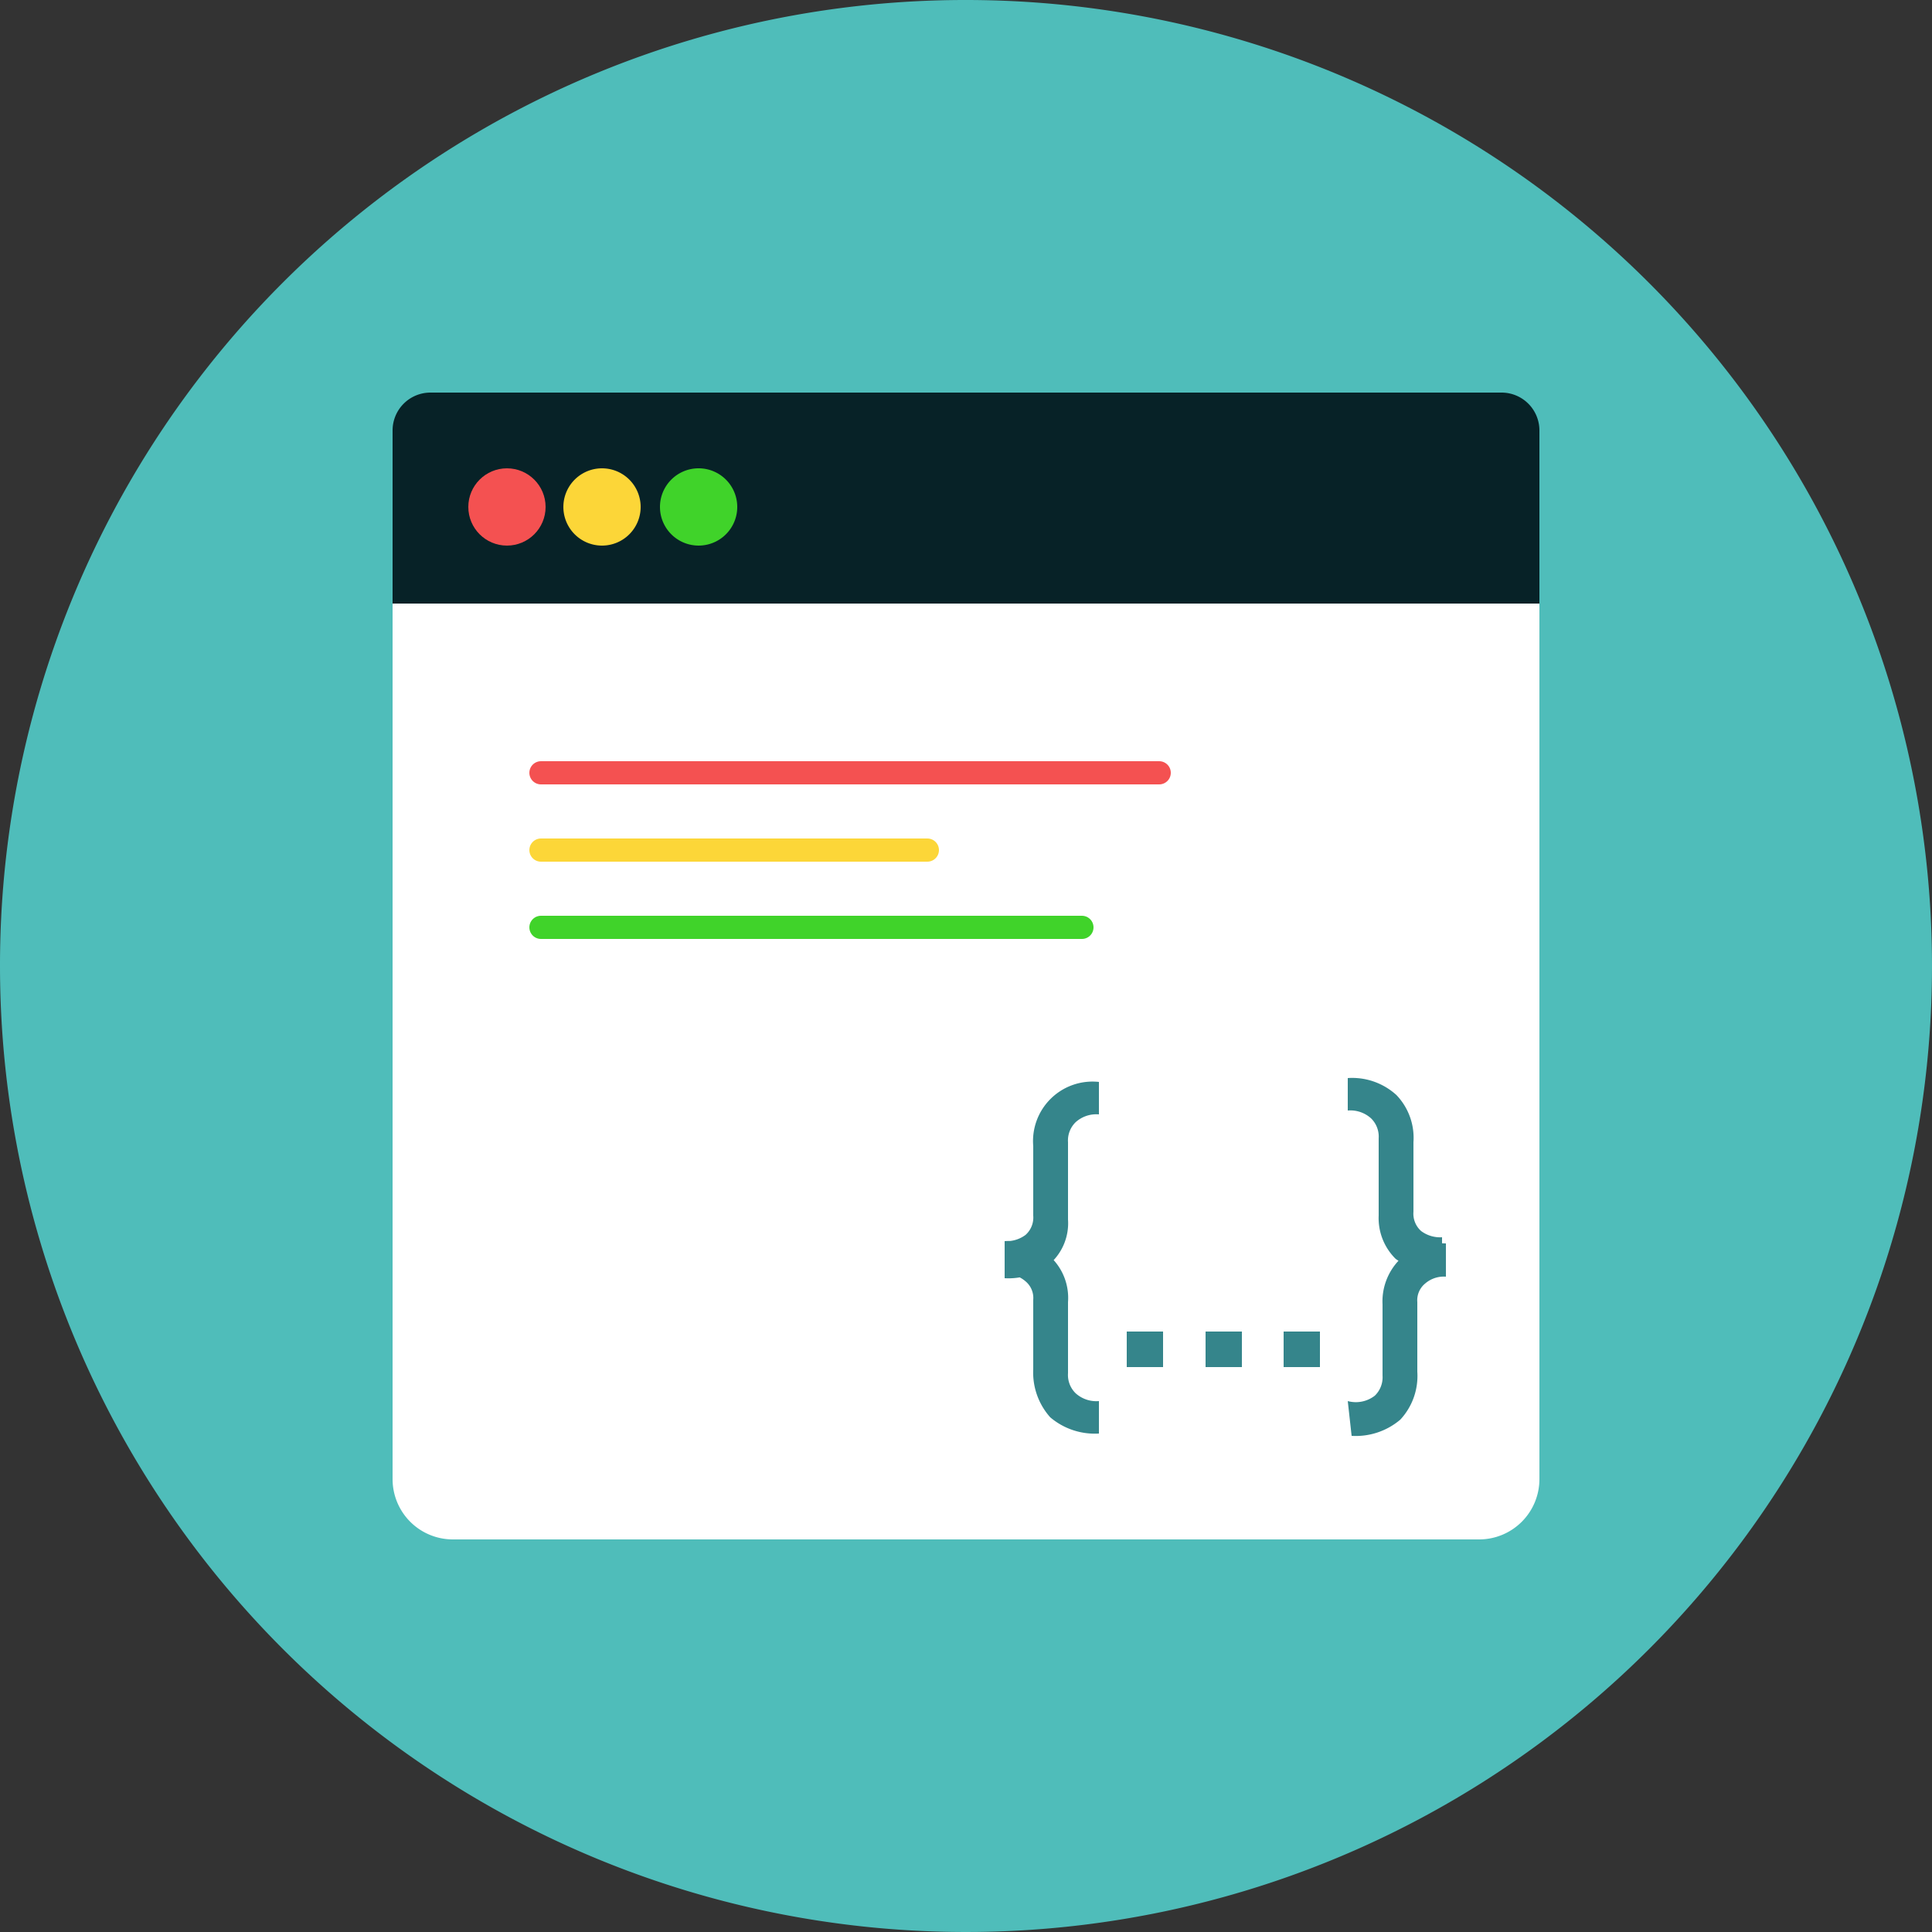 <svg id="Layer_1" data-name="Layer 1" xmlns="http://www.w3.org/2000/svg" viewBox="0 0 25 25" width="85px" height="85px"><rect x="0" y="0" width="25" height="25" fill="#333333" stroke="none"/><defs><style>.cls-1{fill:#4FBDBA;}.cls-2{fill:#072227;}.cls-3{fill:#40d32a;}.cls-4{fill:#fcd638;}.cls-5{fill:#f45151;}.cls-6{fill:#fff;}.cls-7,.cls-8,.cls-9{fill:none;stroke-linecap:round;stroke-miterlimit:10;stroke-width:0.3px;}.cls-7{stroke:#f45151;}.cls-8{stroke:#fcd638;}.cls-9{stroke:#40d32a;}.cls-10{fill:#35858b;}</style></defs><title>back-end</title><path class="cls-1" d="M39.71,27.94a12.5,12.5,0,1,1-12.5,12.5A12.49,12.49,0,0,1,39.71,27.94Z" transform="translate(-27.21 -27.94)"/><path class="cls-2" d="M47.13,33.51v3H32.29v-3a.49.49,0,0,1,.49-.49H46.64A.49.49,0,0,1,47.13,33.51Z" transform="translate(-27.21 -27.94)"/><path class="cls-3" d="M36.24,34a.5.5,0,1,1-.49.5A.5.5,0,0,1,36.24,34Z" transform="translate(-27.21 -27.94)"/><path class="cls-4" d="M35,34a.5.5,0,0,1,0,1,.5.5,0,1,1,0-1Z" transform="translate(-27.21 -27.94)"/><circle class="cls-5" cx="6.56" cy="6.56" r="0.5"/><path class="cls-6" d="M47.13,35.75V47.08a.78.78,0,0,1-.78.78H33.07a.78.78,0,0,1-.78-.78V35.75Z" transform="translate(-27.21 -27.94)"/><line class="cls-7" x1="7" y1="10" x2="15" y2="10"/><line class="cls-8" x1="7" y1="11" x2="12" y2="11"/><line class="cls-9" x1="7" y1="12" x2="14" y2="12"/><path class="cls-10" d="M40.21,44a.41.41,0,0,0,.27-.08.3.3,0,0,0,.1-.25v-.9a.77.77,0,0,1,.85-.83v.42a.4.4,0,0,0-.3.1.33.33,0,0,0-.1.26v1a.7.7,0,0,1-.22.56.85.85,0,0,1-.6.2Zm.59,2.28a.87.87,0,0,1-.22-.62v-.9a.28.28,0,0,0-.1-.24.37.37,0,0,0-.27-.09V44a.81.81,0,0,1,.6.21.73.73,0,0,1,.22.58v.92a.33.33,0,0,0,.1.26.4.4,0,0,0,.3.1v.42A.89.89,0,0,1,40.8,46.28Z" transform="translate(-27.21 -27.94)"/><path class="cls-10" d="M41.79,45.17h.47v.46h-.47Z" transform="translate(-27.21 -27.94)"/><path class="cls-10" d="M42.81,45.17h.47v.46h-.47Z" transform="translate(-27.21 -27.94)"/><path class="cls-10" d="M43.82,45.17h.47v.46h-.47Z" transform="translate(-27.21 -27.94)"/><path class="cls-10" d="M45.27,44.23a.74.74,0,0,1-.22-.56v-1a.33.33,0,0,0-.1-.26.4.4,0,0,0-.3-.1v-.42a.85.85,0,0,1,.63.22.8.8,0,0,1,.22.61v.9a.3.3,0,0,0,.1.25.41.41,0,0,0,.27.08v.43A.85.85,0,0,1,45.27,44.23Zm-.62,1.84A.4.4,0,0,0,45,46a.33.33,0,0,0,.1-.26v-.92a.77.77,0,0,1,.22-.58.81.81,0,0,1,.6-.21v.43a.37.37,0,0,0-.27.09.28.28,0,0,0-.1.24v.9a.83.83,0,0,1-.22.62.89.89,0,0,1-.63.21Z" transform="translate(-27.21 -27.94)"/></svg>